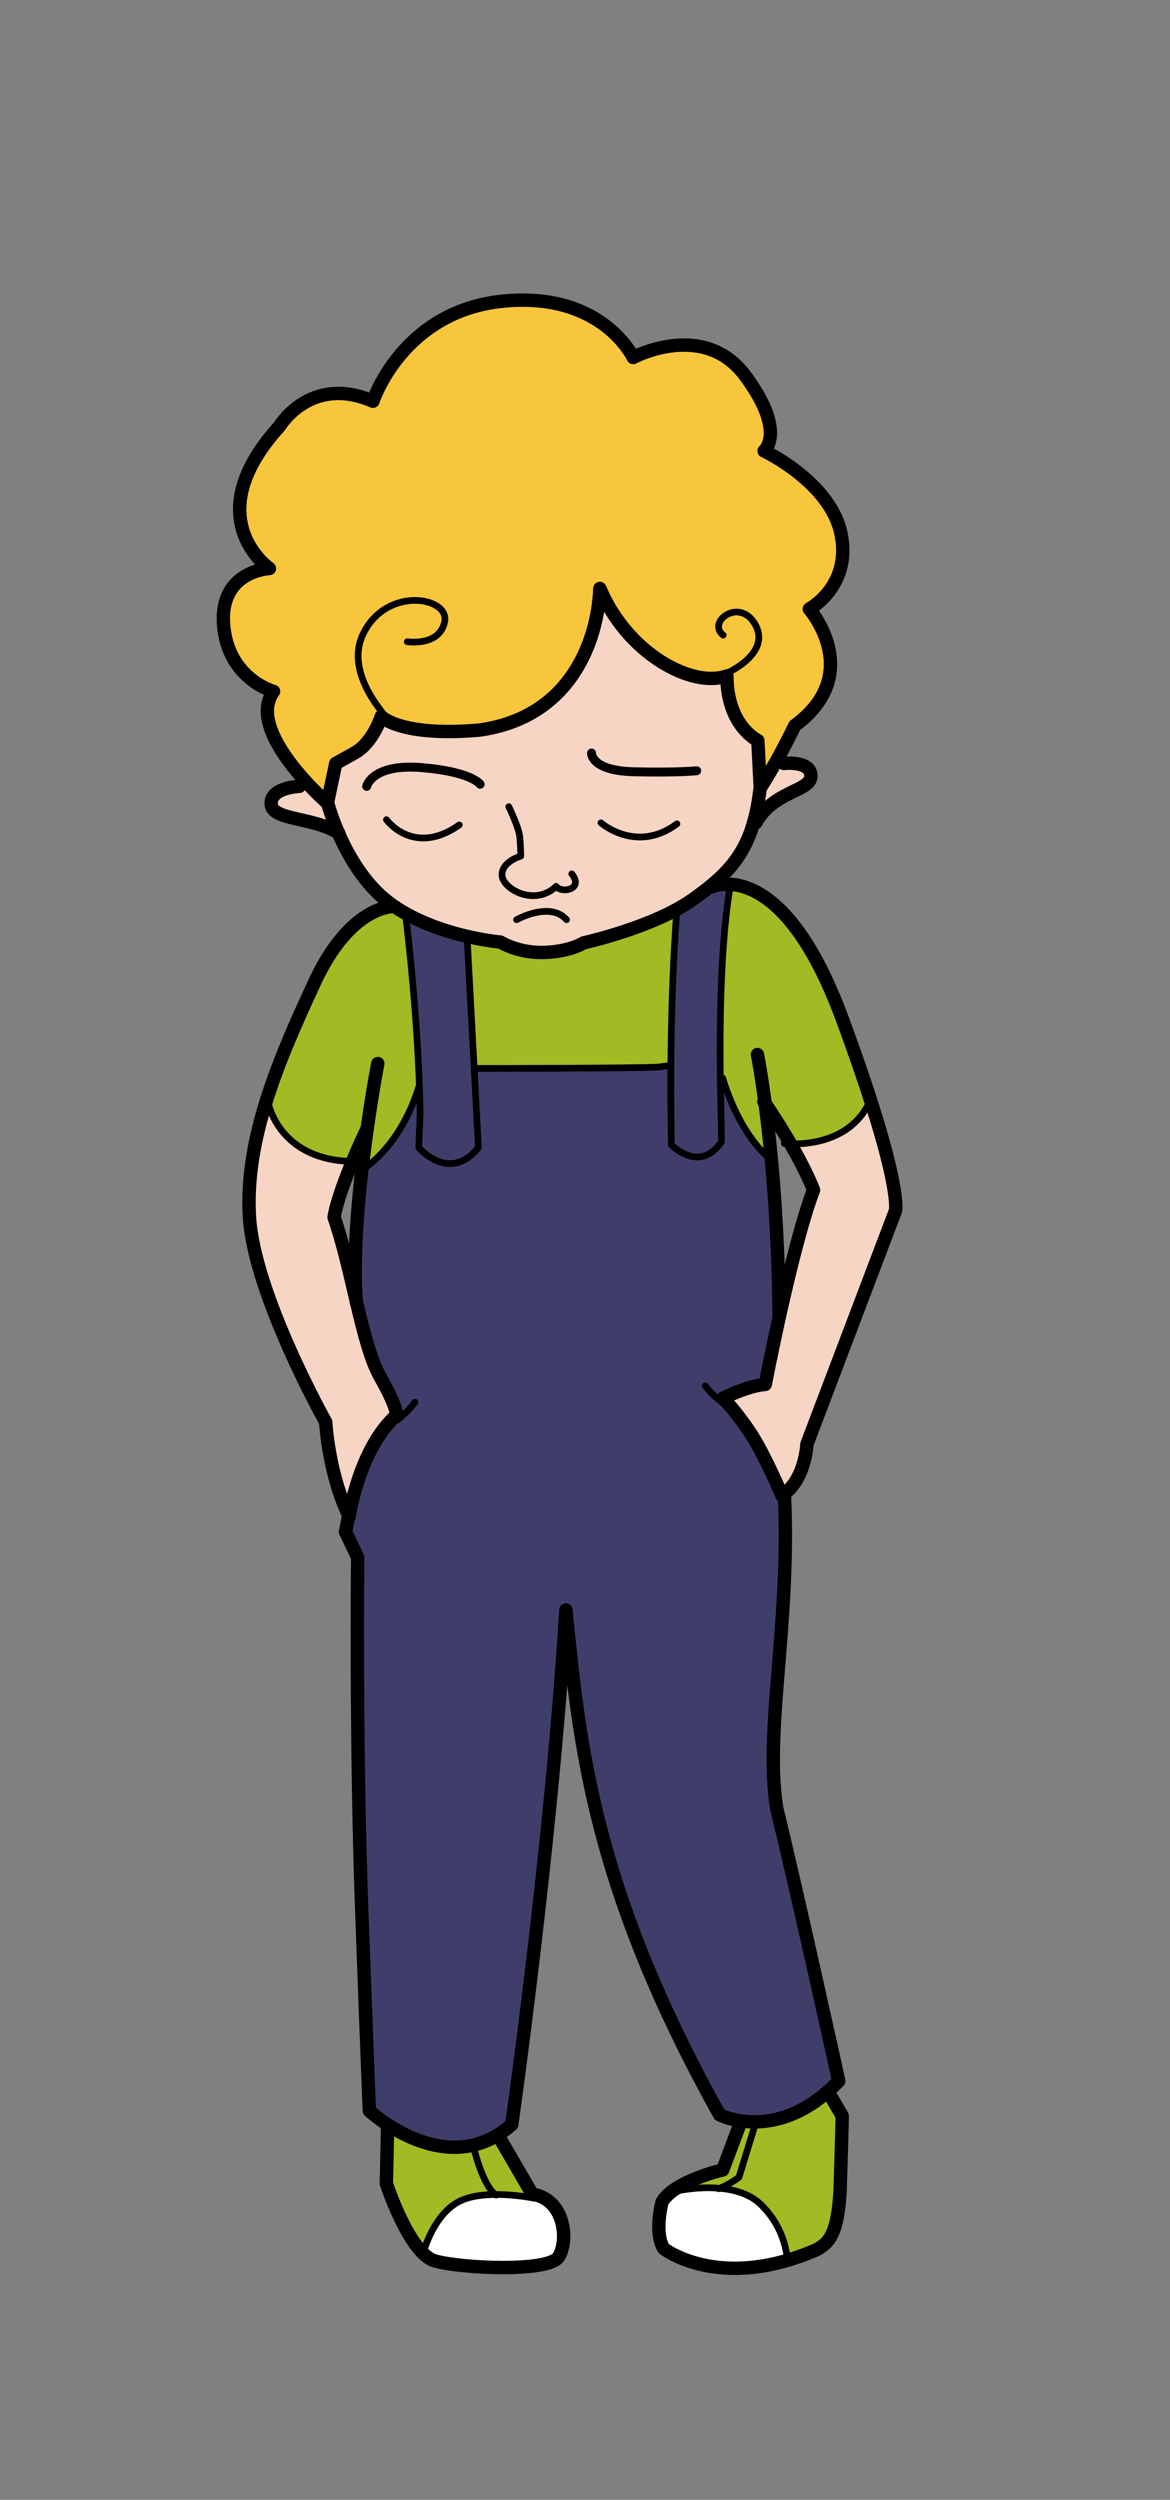 <?xml version="1.0" encoding="utf-8"?>
<!-- Generator: Adobe Illustrator 16.0.0, SVG Export Plug-In . SVG Version: 6.00 Build 0)  -->
<!DOCTYPE svg PUBLIC "-//W3C//DTD SVG 1.1//EN" "http://www.w3.org/Graphics/SVG/1.1/DTD/svg11.dtd">
<svg version="1.1" id="Layer_1" xmlns="http://www.w3.org/2000/svg" xmlns:xlink="http://www.w3.org/1999/xlink" x="0px" y="0px"
	 width="262.234px" height="560px" viewBox="0 0 262.234 560" enable-background="new 0 0 262.234 560" xml:space="preserve">
<rect x="0" y="0" width="262.234" height="560" fill="#808080" stroke="none"/>
<g id="XMLID_4_">
	<path fill="#F7D5C4" d="M195.765,246.89c6.55,20.46,5.44,24.34,5.44,24.34l-19.851,52.27c0,0-0.31,8.09-5.6,11.51
		c0,0-4.04-9.648-7.47-14.62c-3.42-4.979-5.75-7.159-5.75-7.159s5.439-2.801,9.489-3.109c0,0,1.28-6.67,3.15-15.109
		c2.13-9.611,5.02-21.491,7.67-28.451c-1.31-3.35-3.27-7.05-5.17-10.34c3.62,0.13,13.38-0.41,17.64-9.19L195.765,246.89z"/>
	<path fill="#A4BA24" d="M171.985,247.15c0.45,3.4,0.931,7.55,1.381,12.38l-0.301,0.03c-7.31-6.07-10.58-18.04-10.58-18.04
		l-0.54,0.01c-0.14-11.95,0.021-29.05,2.03-41.88l1.15-1.46c5.729,0.79,15.319,6.16,24.12,29.95c2.75,7.43,4.88,13.62,6.52,18.75
		l-0.45,0.14c-4.26,8.78-14.02,9.32-17.64,9.19C175.185,251.91,172.765,248.31,171.985,247.15z"/>
	<path fill="#F7D5C4" d="M182.255,173.82c0,3.5-8.4,3.27-12.37,10.5l-0.46-0.13c0.61-2.12,1.07-4.51,1.4-7.25l0.069-0.4
		c1.28-1.98,2.49-4.06,3.57-5.98l0.82,0.46C175.285,171.02,182.255,170.32,182.255,173.82z"/>
	<path fill="#F7D5C4" d="M76.334,186.6c-1.55-3.59-2.3-6.35-2.431-6.83l1.841-8.75c0,0,0,0,4.199-2.33c4.2-2.34,6-8.19,6.011-8.19
		c0,0,4.25,4.58,21.93,3.05c20.53-2.8,26.6-20.06,27.07-31.73c6.06,14.47,20.529,22.4,28.47,19.6c0,11.2,6.93,14.47,6.93,14.47
		l0.54,10.65l-0.069,0.4c-0.33,2.74-0.79,5.13-1.4,7.25c-1.83,6.44-4.97,10.45-9.67,14.3c-1.24,1.01-2.58,2.01-4.04,3.04
		c-1.38,0.97-2.92,1.88-4.54,2.72c-8.76,4.51-19.85,6.96-19.85,6.96s-3.04,1.97-8.87,2.15c-5.83,0.18-9.801-2.33-9.801-2.33
		s-3.06-0.25-7.35-1.25c-3.7-0.85-8.31-2.24-12.63-4.48c-1.33-0.68-2.63-1.44-3.87-2.3c-0.38-0.25-0.75-0.52-1.12-0.8
		C82.115,198,78.475,191.53,76.334,186.6z"/>
	<path fill="#3F3E6B" d="M165.125,198.19l-1.15,1.46c-2.01,12.83-2.17,29.93-2.03,41.88c0.11,8.34,0.36,14.17,0.23,14.3
		c-4.97,7.15-11.2,0.62-11.2,0.62c-0.13-6.38-0.149-12.33-0.12-17.74c0.16-21,1.3-34.09,1.3-34.09l-0.979-0.37
		c1.62-0.84,3.16-1.75,4.54-2.72c1.46-1.03,2.8-2.03,4.04-3.04l0.18,0.22C159.935,198.71,161.935,197.74,165.125,198.19z"/>
	<path fill="#A4BA24" d="M162.495,486.08l3.899-10.4l0.01-0.06c4.87,0.99,12.44,0.79,20.19-6.19l0.03,0.03l2.64,3.42
		c0,0,0,2.8-0.47,17.73c-0.54,10.55-2.87,11.938-5.23,13.318c-2.3,1.012-4.51,1.802-6.6,2.41c-0.08-1.41-0.73-7.56-6.061-12.62
		c-2.42-2.29-5.859-3.229-9.119-3.51c-4.4-0.4-8.46,0.37-9.25,0.53l-0.37-0.59C156.365,487.49,162.495,486.08,162.495,486.08z"/>
	<path fill="#A4BA24" d="M151.175,204.25l0.979,0.37c0,0-1.14,13.09-1.3,34.09h-0.5l-2.18,0.32c-4.66,0.31-41.07,0.31-41.07,0.31
		l-0.319,0.02l-1.54-28.51l0.06-1.07c4.29,1,7.35,1.25,7.35,1.25s3.971,2.51,9.801,2.33c5.83-0.18,8.87-2.15,8.87-2.15
		S142.415,208.76,151.175,204.25z"/>
	<path fill="#A4BA24" d="M119.985,492.37c-1.01-0.19-4.59-0.8-8.449-0.78c-2.881-2.188-4.841-10.398-4.841-10.398l-0.159-0.65
		c1.83-0.42,3.67-1.15,5.5-2.271l0.55,0.852l7.2,12.38c0.119,0.021,0.239,0.04,0.35,0.07L119.985,492.37z"/>
	<path fill="#A4BA24" d="M106.695,481.19c0,0,1.96,8.21,4.841,10.398c-2.78,0.021-5.69,0.37-7.91,1.45
		c-5.891,2.85-8.15,11.27-8.15,11.27l-0.38,0.21c-4.49-4.63-8-15.38-8-15.38l0.271-12.29l0.35-0.688
		c4.37,2.79,11.439,6.08,18.82,4.38L106.695,481.19z"/>
	<path fill="#3F3E6B" d="M106.785,239.36l0.949,17.71c-6.54,8.09-13.38,0-13.38,0l0.311-7.78c-0.03-2.06-0.09-4.14-0.16-6.21v-0.01
		c-0.68-18.61-2.95-36.89-2.95-36.89l1.12-0.88c4.32,2.24,8.93,3.63,12.63,4.48l-0.06,1.07L106.785,239.36z"/>
	<path fill="#3F3E6B" d="M148.175,239.03l2.18-0.32h0.5c-0.029,5.41-0.01,11.36,0.12,17.74c0,0,6.23,6.53,11.2-0.62
		c0.13-0.13-0.12-5.96-0.23-14.3l0.54-0.01c0,0,3.271,11.97,10.58,18.04l0.301-0.03c0.89,9.4,1.64,21.38,1.76,35.47l0.05,0.01
		c-1.87,8.44-3.15,15.11-3.15,15.11c-4.05,0.31-9.489,3.11-9.489,3.11s2.33,2.18,5.75,7.158c3.43,4.972,7.47,14.62,7.47,14.62
		l0.58,0.32c-0.931,11.82-5.13,56.479-2.641,67.68c2.49,11.2,14.801,64.58,14.801,64.58c-0.63,0.66-1.271,1.28-1.9,1.84
		c-7.75,6.98-15.32,7.182-20.19,6.19c-3.31-0.67-5.369-1.891-5.369-1.891c-28.42-50.979-30.67-82.979-33.7-113.061
		c-3.22,52.58-12.13,115.23-12.13,115.23c-1.051,0.93-2.101,1.72-3.17,2.368c-1.83,1.12-3.67,1.852-5.5,2.271
		c-7.381,1.7-14.45-1.59-18.82-4.38c-2.75-1.76-4.43-3.33-4.43-3.33s1.739-6.66-1.681-44.312c-3.43-37.64-0.939-79.64-0.939-79.64
		l-2.73-5.74c0,0,0.351-1.67,0.7-3.648l0.02-0.011c0.04,0.069,0.07,0.131,0.101,0.199c0,0,2.22-15.21,10.62-22.68
		c0,0,0.31-1.55-3.74-8.7c-2.09-3.71-3.69-10.05-5.3-16.9c-0.65-8.869,0.2-20.169,1.35-30.069l0.84,0.1c0,0,7.94-4.98,11.98-18.35
		c0.07,2.07,0.13,4.15,0.16,6.21l-0.311,7.78c0,0,6.84,8.09,13.38,0l-0.949-17.71l0.319-0.02
		C107.104,239.34,143.515,239.34,148.175,239.03z"/>
	<path fill="#A4BA24" d="M82.794,252.82c-0.29,0.6-1.73,3.62-3.29,7.35c-16.62-0.27-18.91-13.21-18.91-13.21l-0.47-0.15
		c2.77-8.92,6.75-17.85,10.89-26.76c8.09-17.43,17.74-16.98,17.74-16.98l0.05-0.07c1.24,0.86,2.54,1.62,3.87,2.3l-1.12,0.88
		c0,0,2.271,18.28,2.95,36.89v0.01c-4.04,13.37-11.98,18.35-11.98,18.35l-0.84-0.1C82.044,258.33,82.425,255.45,82.794,252.82z"/>
	<path fill="#F7C63C" d="M85.955,160.5c-0.011,0-1.811,5.85-6.011,8.19c-4.199,2.33-4.199,2.33-4.199,2.33l-1.841,8.75l-0.02,0.12
		c0,0-1.86-1.62-4.2-4.11c-5.05-5.38-12.33-14.83-7.87-20.89c0,0-10.27-2.8-11.199-14.94c-0.931-12.13,10.27-12.6,10.27-12.6
		s-16.4-11.33,2.26-31.87c0,0,6.94-11.66,20.94-5.6c0,0,6.53-20.06,28.93-22.4c22.4-2.33,29.4,12.6,29.4,12.6s15.8-8.46,25.14,4.14
		c9.33,12.6,4.2,16.8,4.2,16.8s14.93,7,17.27,18.67c2.33,11.66-7.14,16.73-7.14,16.73s12.6,14.47-3.26,26.13
		c0,0-1.71,3.61-4.16,8.01c-1.08,1.92-2.29,4-3.57,5.98l-0.54-10.65c0,0-6.93-3.27-6.93-14.47c-7.94,2.8-22.41-5.13-28.47-19.6
		c-0.471,11.67-6.54,28.93-27.07,31.73C90.205,165.08,85.955,160.5,85.955,160.5z"/>
	<path fill="#F7D5C4" d="M89.375,317c-8.4,7.47-10.62,22.68-10.62,22.68c-0.03-0.068-0.061-0.13-0.101-0.198
		c-4.579-9.602-5.149-20.922-5.149-20.922s-16.18-28.78-17.11-46.2c-0.46-8.51,1.09-17.03,3.73-25.55l0.47,0.15
		c0,0,2.29,12.94,18.91,13.21c-1.69,4.06-3.521,8.98-4.13,12.5c1.95,5.55,3.46,12.359,4.96,18.73c1.609,6.85,3.21,13.189,5.3,16.899
		C89.685,315.45,89.375,317,89.375,317z"/>
	<path fill="#F7D5C4" d="M73.905,179.77c0.131,0.48,0.881,3.24,2.431,6.83c-5.83-3.67-14.82-2.77-15.05-6.48
		c-0.24-3.73,8-3.97,8-3.97l0.399-0.37c2.34,2.49,4.2,4.11,4.2,4.11L73.905,179.77z"/>
	<path fill="#FFFFFF" d="M161.278,490.21c3.26,0.28,6.71,1.21,9.13,3.51c5.33,5.061,5.979,11.21,6.06,12.62
		c-17.729,5.19-27.68-2.62-27.68-2.62c-2.26-3.489-0.41-10.439-0.41-10.439c0.67-1.181,1.87-2.23,3.29-3.13l0.37,0.59
		C152.827,490.58,156.887,489.81,161.278,490.21z"/>
	<path fill="#FFFFFF" d="M119.488,492.37l0.15-0.8c7.15,1.41,7.79,10.649,5.53,14.04c-2.3,3.439-21.91,2.52-27.68,0.859
		c-0.99-0.29-1.97-0.979-2.9-1.95l0.39-0.199c0,0,2.26-8.42,8.15-11.28c2.22-1.08,5.13-1.43,7.9-1.45
		C114.897,491.57,118.477,492.18,119.488,492.37z"/>
</g>
<g id="line_1_">
	<path fill="none" stroke="#000000" stroke-width="3" stroke-linecap="round" stroke-linejoin="round" stroke-miterlimit="10" d="
		M134.452,131.819c-0.468,11.667-6.534,28.935-27.068,31.735c-17.682,1.53-21.934-3.054-21.934-3.054
		c-0.001,0.001-1.802,5.853-6.001,8.188c-4.201,2.333-4.201,2.333-4.201,2.333l-1.866,8.867c0,0-18.601-16.134-12.067-25
		c0,0-10.268-2.8-11.199-14.935c-0.935-12.134,10.268-12.601,10.268-12.601s-16.4-11.334,2.267-31.868c0,0,6.935-11.667,20.936-5.6
		c0,0,6.533-20.068,28.935-22.401s29.401,12.6,29.401,12.6s15.8-8.467,25.135,4.134c9.333,12.601,4.199,16.801,4.199,16.801
		s14.935,7.001,17.268,18.668c2.334,11.667-7.133,16.734-7.133,16.734s12.602,14.467-3.267,26.134c0,0-3.521,7.455-7.724,13.989
		l-0.545-10.656c0,0-6.933-3.267-6.933-14.467C154.987,154.22,140.518,146.287,134.452,131.819z"/>
	<path fill="none" stroke="#000000" stroke-width="1.5" stroke-linecap="round" stroke-linejoin="round" stroke-miterlimit="10" d="
		M85.569,159.701c1.957,1.454-8.699-8.446-4.159-17.743c5.25-10.75,19.417-8.25,18.251-2.667s-8.375,4.458-8.375,4.458"/>
	<path fill="none" stroke="#000000" stroke-width="1.5" stroke-linecap="round" stroke-linejoin="round" stroke-miterlimit="10" d="
		M162.993,150.75c0,0,9.807-4.33,6.341-10.728s-11.02-0.72-7.242,2.254"/>
	<path fill="none" stroke="#000000" stroke-width="3" stroke-linecap="round" stroke-linejoin="round" stroke-miterlimit="10" d="
		M73.381,179.69c0,0,3.77,14.936,13.804,22.507c10.033,7.572,24.969,8.834,24.969,8.834s3.968,2.508,9.801,2.327
		c5.834-0.181,8.866-2.147,8.866-2.147s15.586-3.441,24.393-9.682c8.808-6.24,13.53-11.368,15.106-24.589"/>
	<path fill="none" stroke="#000000" stroke-width="3" stroke-linecap="round" stroke-linejoin="round" stroke-miterlimit="10" d="
		M67.081,176.154c0,0-6.533,0.233-6.3,3.967c0.232,3.733,9.332,2.8,15.168,6.534"/>
	<path fill="none" stroke="#000000" stroke-width="3" stroke-linecap="round" stroke-linejoin="round" stroke-miterlimit="10" d="
		M175.687,171.021c0,0,6.066-0.7,6.066,2.8s-8.399,3.267-12.367,10.501"/>
	<path fill="none" stroke="#000000" stroke-width="2" stroke-linecap="round" stroke-linejoin="round" stroke-miterlimit="10" d="
		M82.182,176.154c0,0,1.166-5.134,12.367-4.2c11.201,0.933,13.068,3.733,13.068,3.733"/>
	<path fill="none" stroke="#000000" stroke-width="1.5" stroke-linecap="round" stroke-linejoin="round" stroke-miterlimit="10" d="
		M86.616,183.621c0,0,6.065,8.401,16.334,1.167"/>
	<path fill="none" stroke="#000000" stroke-width="2" stroke-linecap="round" stroke-linejoin="round" stroke-miterlimit="10" d="
		M132.585,168.688c0,0-0.234,3.967,9.564,4.2c9.802,0.233,14.002-0.233,14.002-0.233"/>
	<path fill="none" stroke="#000000" stroke-width="1.5" stroke-linecap="round" stroke-linejoin="round" stroke-miterlimit="10" d="
		M134.685,184.322c0,0,7.935,7,17.034,0.233"/>
	<path fill="none" stroke="#000000" stroke-width="1.5" stroke-linecap="round" stroke-linejoin="round" stroke-miterlimit="10" d="
		M114.035,180.705c0,0,2.216,4.551,2.447,6.651c0.234,2.1,0.234,4.433,0.234,4.433s-4.2,1.167-4.2,4.201
		c0,3.032,7.233,7.233,12.135,2.566c1.166,1.634,6.301,0.7,3.499-2.8"/>
	<path fill="none" stroke="#000000" stroke-width="1.5" stroke-linecap="round" stroke-linejoin="round" stroke-miterlimit="10" d="
		M115.784,206.023c0,0,7.467-4.201,11.2,0"/>
	<path fill="none" stroke="#000000" stroke-width="3" stroke-linecap="round" stroke-linejoin="round" stroke-miterlimit="10" d="
		M88.25,203.068c0,0-9.646-0.444-17.735,16.979c-8.089,17.423-15.557,34.89-14.622,52.313c0.934,17.424,17.111,46.203,17.111,46.203
		s0.584,11.473,5.25,21.116c0,0,2.219-15.207,10.619-22.675c0,0,0.308-1.553-3.735-8.709c-4.044-7.154-6.224-24.111-10.268-35.623
		c1.245-7.156,7.471-19.958,7.471-19.958"/>
	<path fill="none" stroke="#000000" stroke-width="3" stroke-linecap="round" stroke-linejoin="round" stroke-miterlimit="10" d="
		M84.674,238.248c0,0-6.38,33.193-4.823,53.417"/>
	<path fill="none" stroke="#000000" stroke-width="1.5" stroke-linecap="round" stroke-linejoin="round" stroke-miterlimit="10" d="
		M93.017,314.102c0,0-1.458,2.092-4.021,4.027"/>
	<path fill="none" stroke="#000000" stroke-width="1.5" stroke-linecap="round" stroke-linejoin="round" stroke-miterlimit="10" d="
		M60.096,246.958c0,0,2.335,13.222,19.445,13.222"/>
	<path fill="none" stroke="#000000" stroke-width="3" stroke-linecap="round" stroke-linejoin="round" stroke-miterlimit="10" d="
		M159.433,198.713c0,0,15.624-7.601,29.312,29.423c13.688,37.026,11.956,43.093,11.956,43.093l-19.846,52.27
		c0,0-0.312,8.089-5.602,11.512c0,0-4.043-9.646-7.467-14.624c-3.422-4.977-5.755-7.154-5.755-7.154s5.443-2.801,9.488-3.112
		c0,0,5.844-30.489,10.823-43.557c-3.424-8.713-11.144-19.812-11.144-19.812"/>
	<path fill="none" stroke="#000000" stroke-width="3" stroke-linecap="round" stroke-linejoin="round" stroke-miterlimit="10" d="
		M169.767,236.227c0,0,4.543,22.373,4.854,58.774"/>
	<path fill="none" stroke="#000000" stroke-width="1.5" stroke-linecap="round" stroke-linejoin="round" stroke-miterlimit="10" d="
		M158.054,310.438c0,0,1.938,2.562,4.171,3.918"/>
	<path fill="none" stroke="#000000" stroke-width="1.5" stroke-linecap="round" stroke-linejoin="round" stroke-miterlimit="10" d="
		M175.785,256.135c0,0,13.734,1.786,19.024-9.104"/>
	<path fill="none" stroke="#000000" stroke-width="1.5" stroke-linecap="round" stroke-linejoin="round" stroke-miterlimit="10" d="
		M91.052,206.18c0,0,2.8,22.579,3.11,43.114l-0.312,7.777c0,0,6.845,8.091,13.378,0l-2.488-46.225"/>
	<path fill="none" stroke="#000000" stroke-width="1.5" stroke-linecap="round" stroke-linejoin="round" stroke-miterlimit="10" d="
		M151.656,204.624c0,0-1.801,20.711-1.18,51.825c0,0,6.224,6.533,11.201-0.622c0.312-0.312-1.622-34.401,1.8-56.182"/>
	<path fill="none" stroke="#000000" stroke-width="1.5" stroke-linecap="round" stroke-linejoin="round" stroke-miterlimit="10" d="
		M82.029,261.428c0,0,7.933-4.979,11.977-18.357"/>
	<path fill="none" stroke="#000000" stroke-width="1.5" stroke-linecap="round" stroke-linejoin="round" stroke-miterlimit="10" d="
		M106.609,239.338c0,0,36.401,0.001,41.069-0.312l2.177-0.312"/>
	<path fill="none" stroke="#000000" stroke-width="1.5" stroke-linecap="round" stroke-linejoin="round" stroke-miterlimit="10" d="
		M161.989,241.516c0,0,3.266,11.976,10.578,18.045"/>
	<path fill="none" stroke="#000000" stroke-width="3" stroke-linecap="round" stroke-linejoin="round" stroke-miterlimit="10" d="
		M175.838,335.332c1.279,28.918-4.596,52.668-1.721,69.918c4.334,17.585,13.877,60.917,13.877,60.917
		c-13.689,14.311-26.71,7.566-26.71,7.566c-28.417-50.983-31.417-82.983-34.448-113.068
		c-3.219,52.585-12.135,115.238-12.135,115.238c-14.622,13.066-31.917-3.069-31.917-3.069s-0.334-7.667-1.686-44.311
		c-1.393-37.775-0.932-79.648-0.932-79.648l-2.73-5.733c0,0,0.351-1.673,0.698-3.655"/>
	<path fill="none" stroke="#000000" stroke-width="3" stroke-linecap="round" stroke-linejoin="round" stroke-miterlimit="10" d="
		M86.867,476.85l-0.27,12.293c0,0,5.116,15.666,10.885,17.328c5.771,1.661,25.38,2.579,27.685-0.863
		c2.304-3.442,1.6-12.928-5.878-14.105l-7.199-12.382"/>
	<path fill="none" stroke="#000000" stroke-width="1.5" stroke-linecap="round" stroke-linejoin="round" stroke-miterlimit="10" d="
		M94.978,504.315c0,0,2.261-8.419,8.146-11.271c5.887-2.853,16.64-0.613,16.64-0.613"/>
	<path fill="none" stroke="#000000" stroke-width="1.5" stroke-linecap="round" stroke-linejoin="round" stroke-miterlimit="10" d="
		M106.198,481.194c0,0,2.03,8.539,5.004,10.533"/>
	<path fill="none" stroke="#000000" stroke-width="3" stroke-linecap="round" stroke-linejoin="round" stroke-miterlimit="10" d="
		M165.897,475.677l-3.905,10.406c0,0-10.97,2.529-13.613,7.197c0,0-1.849,6.945,0.407,10.44c0,0,12.44,9.757,34.279,0.211
		c2.355-1.378,4.689-2.776,5.234-13.319c0.468-14.935,0.468-16.611,0.468-16.611l-2.645-4.545"/>
	<path fill="none" stroke="#000000" stroke-width="1.5" stroke-linecap="round" stroke-linejoin="round" stroke-miterlimit="10" d="
		M151.899,490.771c0,0,12.444-2.805,18.512,2.951c6.066,5.758,6.066,12.913,6.066,12.913"/>
	<path fill="none" stroke="#000000" stroke-width="1.5" stroke-linecap="round" stroke-linejoin="round" stroke-miterlimit="10" d="
		M161.036,490.302c0,0,2.1-0.734,4.589-2.562l3.493-11.404"/>
</g>
</svg>
